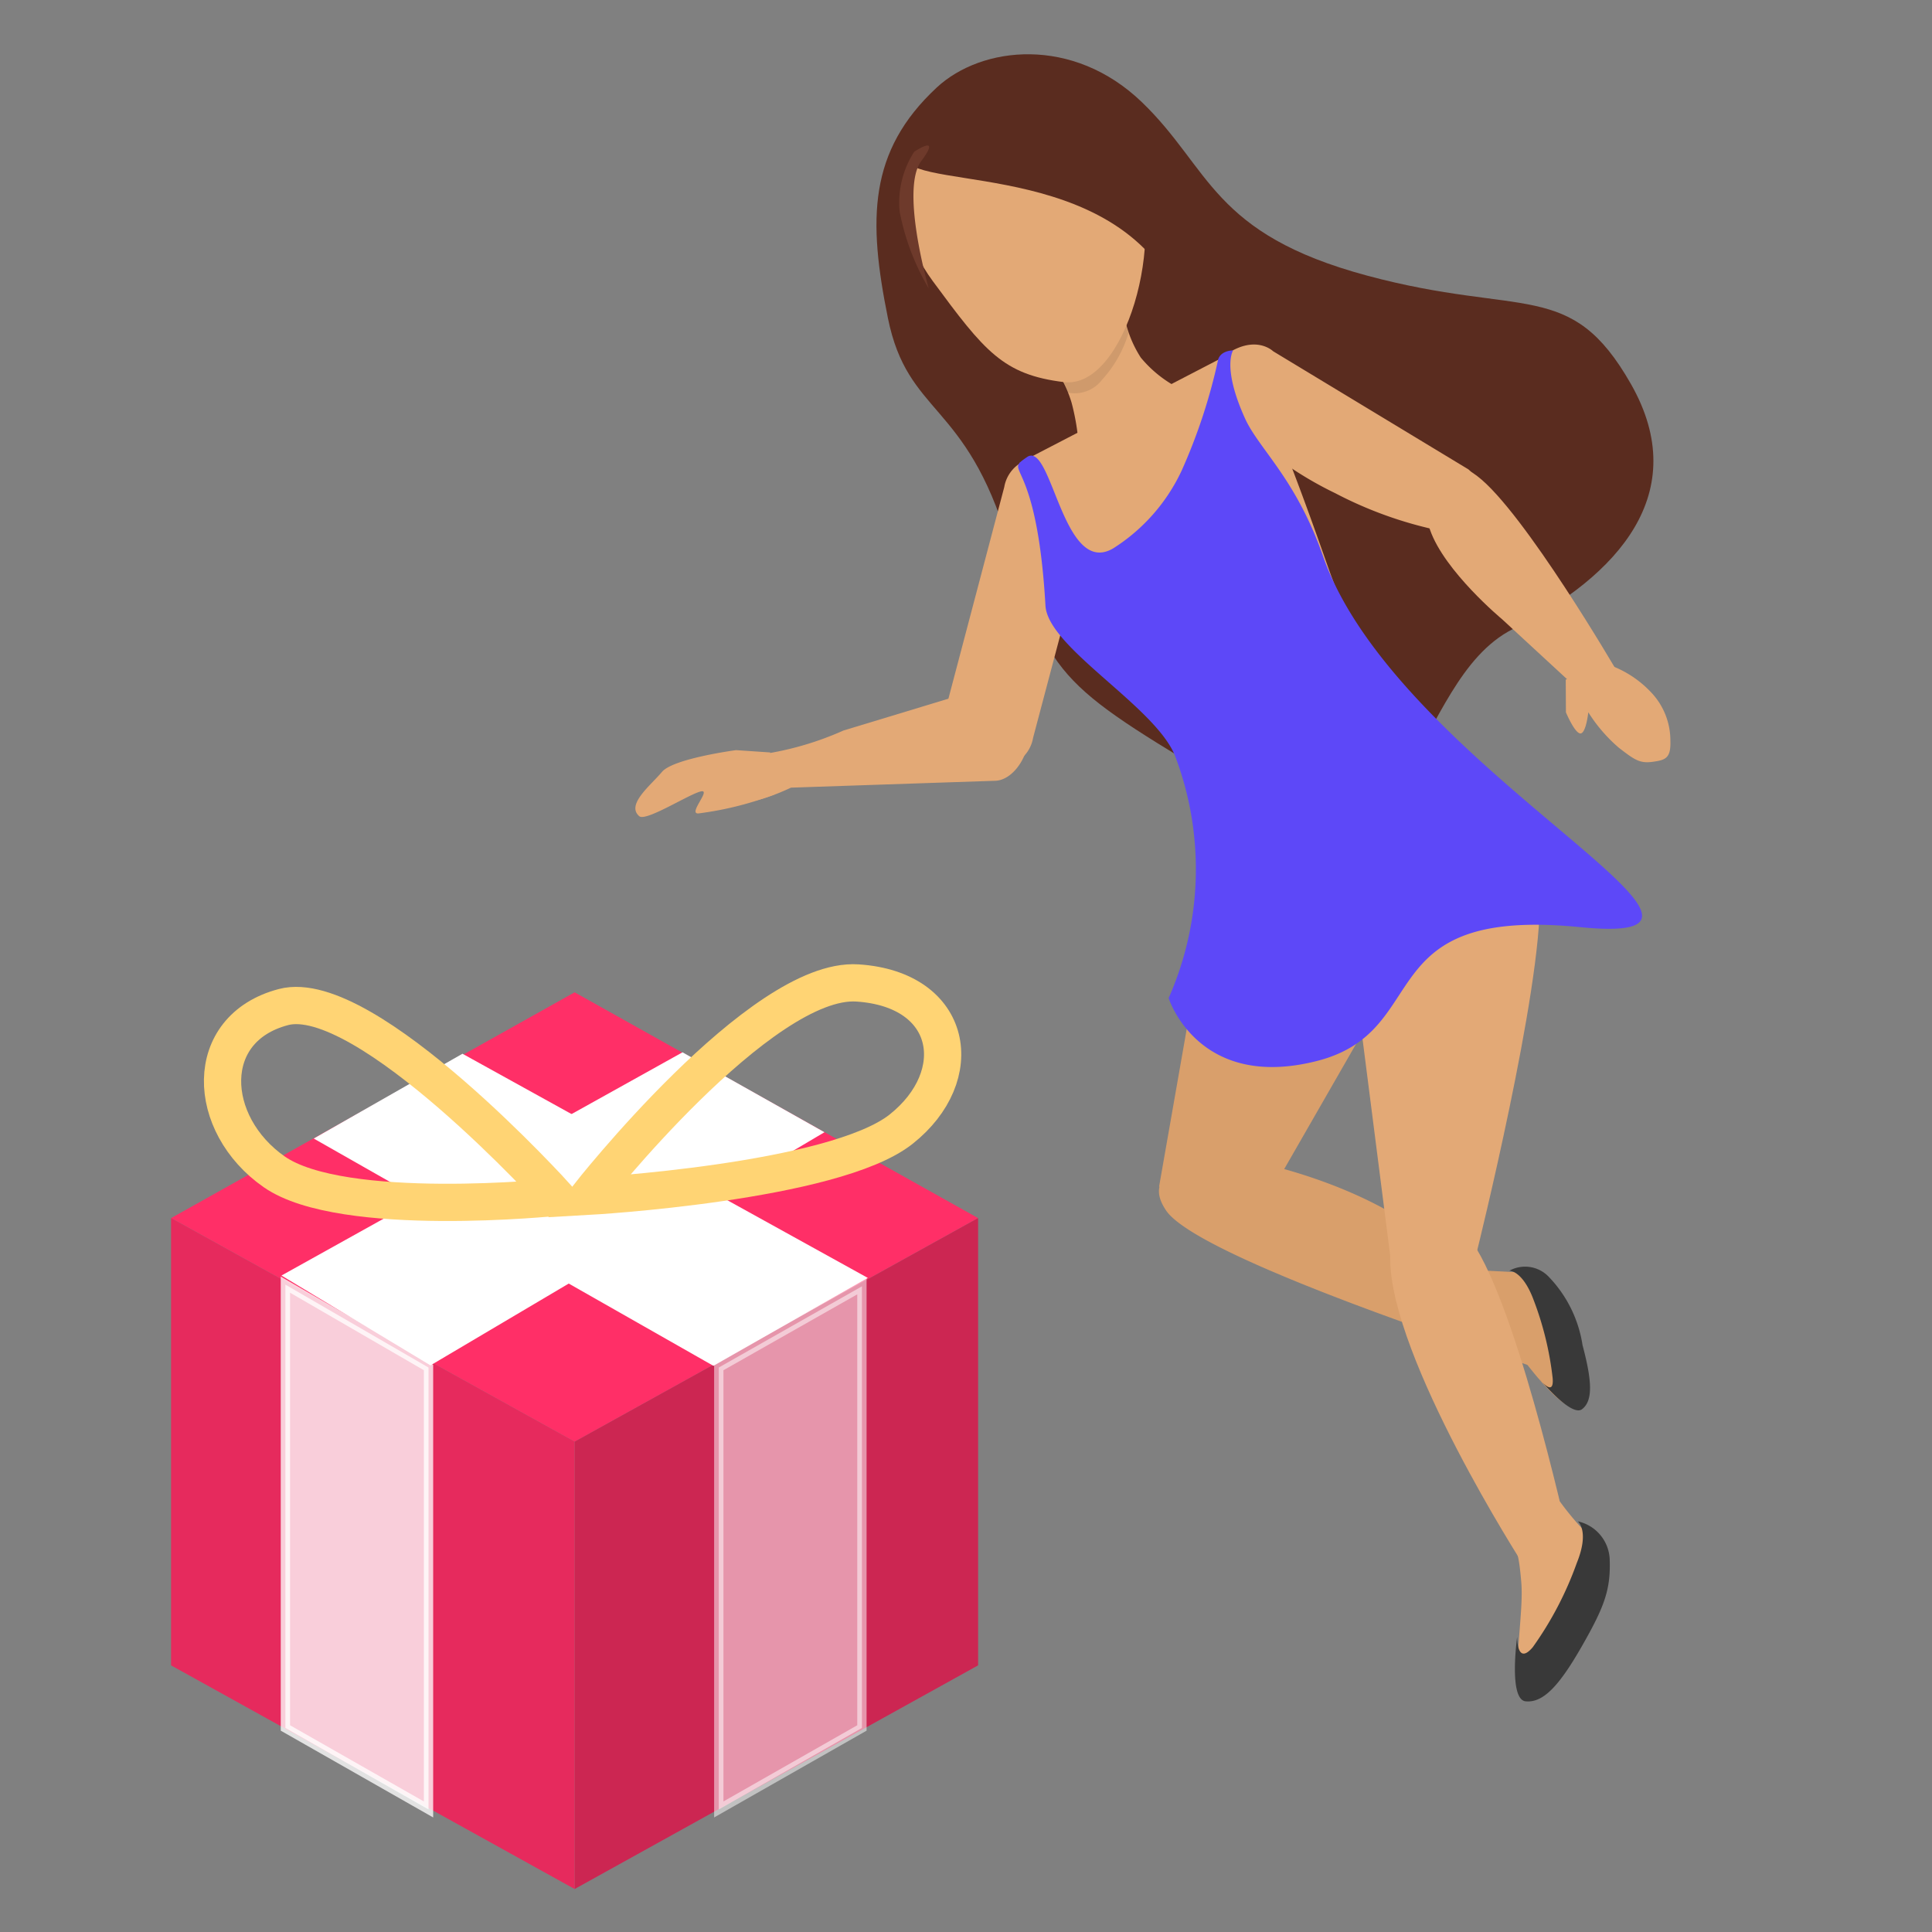 <svg xmlns="http://www.w3.org/2000/svg" xmlns:xlink="http://www.w3.org/1999/xlink" width="100" height="100" viewBox="0 0 100 100">
  <rect x="0" y="0" width="100" height="100" fill="#808080" stroke="none"/>
  <defs>
    <clipPath id="clip-path">
      <rect id="Rectangle_38" data-name="Rectangle 38" width="100" height="100" transform="translate(1359 33)" fill="#fff" stroke="#707070" stroke-width="1"/>
    </clipPath>
    <clipPath id="clip-path-2">
      <rect id="Rectangle_129" data-name="Rectangle 129" width="48.524" height="48.788" transform="translate(148.474 126.925)" fill="#fff" stroke="#707070" stroke-width="0.264"/>
    </clipPath>
    <clipPath id="clip-path-3">
      <rect id="Rectangle_124" data-name="Rectangle 124" width="46.016" height="46.413" fill="#fff" stroke="#707070" stroke-width="0.482"/>
    </clipPath>
  </defs>
  <g id="Mask_Group_8" data-name="Mask Group 8" transform="translate(-1359 -33)" clip-path="url(#clip-path)">
    <g id="Group_22" data-name="Group 22" transform="translate(1169.36 -308.844)">
      <g id="girl" transform="translate(201.94 324.388) rotate(-4.992)">
        <g id="Group_165" data-name="Group 165" transform="translate(-0.018 9.141) rotate(-5)">
          <g id="Group_146" data-name="Group 146" transform="translate(-0.149 37.407) rotate(-33.992)">
            <path id="Path_367" data-name="Path 367" d="M4.09,24.773c-.882-7.6-3.989-7.325-4.119-12.5S.455,3.6,4.532.961C7.2-.762,11.935-.454,14.855,3.548s2.366,7.34,9.937,10.873,10.337,1.944,12.462,7.888c2.184,6.109-2.393,9.663-8.224,11.433s-7.106,13.1-15.3,5.979S4.973,32.369,4.09,24.773Z" transform="translate(34.352 -0.406) rotate(33.992)" fill="#5a2c1f"/>
            <path id="Path_126" data-name="Path 126" d="M11.624.061S6.2.274,4.117.272A8.732,8.732,0,0,0,.008,1.593L.872,17.733l5.01,1.277Z" transform="translate(20.743 41.457) rotate(56.993)" fill="#d99f6b"/>
            <path id="Path_127" data-name="Path 127" d="M4.634,2.235S8.1,7.433,8.3,12.7a80.545,80.545,0,0,1-.268,9.936S-.716,4.447.026,1.2,4.634,2.235,4.634,2.235Z" transform="translate(5.658 51.798) rotate(-3)" fill="#d99f6b"/>
            <path id="Path_132" data-name="Path 132" d="M.083,14.135.045,2A1.827,1.827,0,0,1,1.676.014l1.489,0C4.07.022,4.8,1.925,4.8,1.925l.049,12.224a1.828,1.828,0,0,1-1.632,1.987l-1.49,0A1.853,1.853,0,0,1,.083,14.135Z" transform="matrix(-0.515, -0.857, 0.857, -0.515, 16.095, 31.674)" fill="#e3a976"/>
            <path id="Path_133" data-name="Path 133" d="M13.35,0,6.44.105A16.071,16.071,0,0,1,1.244,0C.546-.057.312.182,0,1.63-.243,2.779,3.01,2.2,3.01,2.2l7.943,1.988,2.352.59c.932.2,2.1-.842,2.343-1.992l-.134-1.362C15.76.273,14.283.194,13.35,0Z" transform="translate(5.35 20.403) rotate(28)" fill="#e3a976"/>
            <path id="Path_134" data-name="Path 134" d="M7.511.786,5.844.185S2.6-.295,1.851.213-.416,1.326.09,2.094c.249.378,2.824-.4,3.427-.355.555.042-.99.935-.446,1.06a17.24,17.24,0,0,0,4.091.137Z" transform="translate(1.203 17.479) rotate(28)" fill="#e3a976"/>
            <path id="Path_135" data-name="Path 135" d="M1.781,14.271-.03,2.606C-.025,1.7,1.075-.018,2.187-.026A5.022,5.022,0,0,1,3.423,1.838a20.783,20.783,0,0,1,1.92,5.256,18.793,18.793,0,0,1,.473,6.595c-.006.9,1.548,2.479.436,2.487C1.592,16.6,1.781,14.271,1.781,14.271Z" transform="matrix(-0.995, 0.105, -0.105, -0.995, 43.89, 38.851)" fill="#e3a976"/>
            <path id="Path_136" data-name="Path 136" d="M12.521,2.679C10.692,1.314,6.838.93,6.838.93L.817.009S-.619,1.79.358,2c0,0,8.652,4.183,11.693,4.353S14.35,4.043,12.521,2.679Z" transform="translate(40.027 49.934) rotate(-102.007)" fill="#e3a976"/>
            <path id="Path_137" data-name="Path 137" d="M6.6,1.734,5.506.444S4.449-.1,4.228.09s.393,1.1.393,1.1A8.077,8.077,0,0,0,2.243.8C1.192.84.873.87.419,1.371s-.6.752.009,1.428A3.614,3.614,0,0,0,2.847,4.074,5.5,5.5,0,0,0,5.526,3.7Z" transform="matrix(-0.105, -0.995, 0.995, -0.105, 38.681, 54.335)" fill="#e3a976"/>
            <path id="Path_130" data-name="Path 130" d="M3.552-.036,1.443.831l.019,2.28S-.752,7.6.129,8.2c.445.3,1.322-.122,2.361-1.038A8.279,8.279,0,0,0,4.2,5.209a6.655,6.655,0,0,0,.975-2.08Z" transform="matrix(0.961, -0.276, 0.276, 0.961, 11.651, 67.275)" fill="#d99f6b"/>
            <path id="Path_125" data-name="Path 125" d="M14.938-.132,2.278.626S3.284.334.5,7.7c-.771,2.04,3.648,6.557,3.541,9.323a24.285,24.285,0,0,1-4.3,12.434s17.872,7.609,18.4-.221-4.355-5.77-3.4-17.378S14.938-.132,14.938-.132Z" transform="translate(25.186 18.496) rotate(19.993)" fill="#e3a976"/>
            <path id="Path_128" data-name="Path 128" d="M9.68,1.846c-.458-4.686-.3,1.107-2.494,1.11S.007,4.574.007,4.574L3.308,21.1l4.42-.828S10.136,6.532,9.68,1.846Z" transform="translate(25.786 46.356) rotate(48)" fill="#e3a976"/>
            <path id="Path_129" data-name="Path 129" d="M4.573,3.645c1.661,4.3,2.115,16.2,2.115,16.2l-2.573.31S-.783,8.472.084,3.4,2.913-.65,4.573,3.645Z" transform="translate(14.181 59.987) rotate(33.992)" fill="#e3a976"/>
            <path id="Path_131" data-name="Path 131" d="M3.782-.017,1.023,2.109s.2-.218,0,1.617S-.621,8.754.227,9.444,4.5,5.78,4.5,5.78a4.23,4.23,0,0,0,.917-2.769c-.045-.616-.569-1.093-.9-1.642A14.888,14.888,0,0,1,3.782-.017Z" transform="translate(6.773 75.936) rotate(33.007)" fill="#e3a976"/>
            <path id="Path_361" data-name="Path 361" d="M6.533-.077A6,6,0,0,0,5.346,2.49a6.289,6.289,0,0,0,.443,2.84l-5.83-1.9A11.91,11.91,0,0,0,1.149,1.678,6.026,6.026,0,0,0,1.712.049Z" transform="translate(30.117 17.828)" fill="#e3a976"/>
            <path id="Path_362" data-name="Path 362" d="M-.008,1.976.406,3.348a1.778,1.778,0,0,0,1.881-.343A6.232,6.232,0,0,0,4.044.878L3.931-.016Z" transform="translate(33.012 15.98) rotate(33.992)" opacity="0.089"/>
            <path id="Path_360" data-name="Path 360" d="M5.73-.055C9.3-.073,12.02,2.341,12,6.471s-5.625,10.175-8.26,8.4S.8,11.58.063,7.13,2.162-.037,5.73-.055Z" transform="translate(32.49 3.153) rotate(17)" fill="#e3a976"/>
            <path id="dress" d="M16.436-.053s-.558-.259-.891.106a29.134,29.134,0,0,1-4.071,4.494,9.528,9.528,0,0,1-4.888,2.24C3.591,7.1,5.983.363,4.441.655S4.975.705,2.19,8.07c-.771,2.04,3.074,7.065,2.967,9.831a16.5,16.5,0,0,1-5.4,11.317s-.58,5.009,5.665,6.091,5.661-6.263,15.276-.791-5.3-11.342-4.34-22.949c.352-4.26-.782-6.411-.791-8.166C15.551.5,16.436-.053,16.436-.053Z" transform="translate(23.696 17.798) rotate(19.993)" fill="#5d48f8"/>
            <path id="Path_364" data-name="Path 364" d="M-.04,5.055s-.154,1.29.517.47a16.483,16.483,0,0,0,2.166-3.75C3.2.385,2.725-.032,2.725-.032A1.685,1.685,0,0,1,3.974,1.59a6.516,6.516,0,0,1-1.2,3.783C1.824,7.084,1.16,7.818.456,7.738S-.04,5.055-.04,5.055Z" transform="translate(13.641 67.605)" fill="#393939"/>
            <path id="Path_365" data-name="Path 365" d="M.144,5.925s-.053,1.523.8.547A17.749,17.749,0,0,0,3.293,2.158C4,.5,3.385,0,3.385,0A2.1,2.1,0,0,1,5,1.946c.04,1.594-.3,2.475-1.511,4.514S1.434,9.371.531,9.271.144,5.925.144,5.925Z" transform="matrix(0.731, 0.682, -0.682, 0.731, 7.433, 77.06)" fill="#393939"/>
          </g>
          <path id="Path_366" data-name="Path 366" d="M.05,2.508C-.92,4.578,10,4.358,12.528,11.791c1.965,3.359,3.621-.273,3.59-1.75-.057-2.707-4.57-7.129-6.534-8.8C6.6-1.3,1.019.438.05,2.508Z" transform="translate(30.352 19.297)" fill="#5a2c1f"/>
        </g>
        <path id="Path_375" data-name="Path 375" d="M1.335.773c-1.22,1.368-.187,6.6-.187,6.6A12.4,12.4,0,0,1-.007,3.266,4.851,4.851,0,0,1,1.014.26S2.556-.594,1.335.773Z" transform="translate(31.67 28.002)" fill="#6e3a2b"/>
      </g>
      <g id="Mask_Group_9" data-name="Mask Group 9" transform="translate(46.678 263.907)" clip-path="url(#clip-path-2)">
        <g id="Group_47" data-name="Group 47" transform="translate(149.695 127.534)">
          <g id="Group_46" data-name="Group 46" transform="translate(0 1.765)">
            <g id="Mask_Group_8-2" data-name="Mask Group 8" clip-path="url(#clip-path-3)">
              <g id="cube" transform="translate(2.122)">
                <path id="second" d="M60.49,16.679,39.607,28.256,18.721,16.679,39.607,4.993Z" transform="translate(-18.72 -4.993)" fill="#ff2f67"/>
                <path id="second-2" data-name="second" d="M45.729,31.707,24.846,43.283V20.131L45.729,8.557Z" transform="translate(-3.959 3.13)" fill="#ff2f67"/>
                <path id="overlay" d="M45.729,31.707,24.846,43.283V20.131L45.729,8.557Z" transform="translate(-3.959 3.13)" opacity="0.2"/>
                <path id="second-3" data-name="second" d="M18.72,31.707,39.607,43.283V20.131L18.72,8.557Z" transform="translate(-18.72 3.13)" fill="#ff2f67"/>
                <path id="overlay-2" data-name="overlay" d="M18.72,31.707,39.607,43.283V20.131L18.72,8.557Z" transform="translate(-18.72 3.13)" opacity="0.1"/>
              </g>
            </g>
            <path id="Path_45" data-name="Path 45" d="M2273.95,1546.543v22.947l7.408,4.218v-22.874Z" transform="translate(-2265.911 -1531.413)" fill="#fff" stroke="#fff" stroke-width="0.482" opacity="0.768"/>
            <path id="Path_46" data-name="Path 46" d="M2281.358,1546.617v22.858l-7.409,4.218v-22.874Z" transform="translate(-2243.478 -1531.398)" fill="#fff" stroke="#fff" stroke-width="0.482" opacity="0.513"/>
            <path id="Path_47" data-name="Path 47" d="M2281.416,1552.429l-7.234-4.361,20.277-11.286,6.867,3.865Z" transform="translate(-2265.866 -1533.4)" fill="#fff" stroke="#fff" stroke-width="0.482"/>
            <path id="Path_48" data-name="Path 48" d="M7.551.31.338,4.422l20.2,11.488,7.5-4.27Z" transform="translate(9.655 3.146)" fill="#fff" stroke="#fff" stroke-width="0.482"/>
          </g>
          <g id="Group_45" data-name="Group 45" transform="translate(4.14) rotate(0.974)">
            <path id="Path_49" data-name="Path 49" d="M0,11.278S8.732-.239,13.739,0s5.826,4.711,2.39,7.53S0,11.278,0,11.278Z" transform="translate(19.783 0.711)" fill="none" stroke="#ffd474" stroke-width="1.928"/>
            <path id="Path_50" data-name="Path 50" d="M15.927,12.381S8.314-.259,3.934.014-1.173,5.2,1.824,8.294,15.927,12.381,15.927,12.381Z" transform="translate(-0.001 3.266) rotate(-12.007)" fill="none" stroke="#ffd474" stroke-width="1.928"/>
          </g>
        </g>
      </g>
    </g>
  </g>
</svg>
